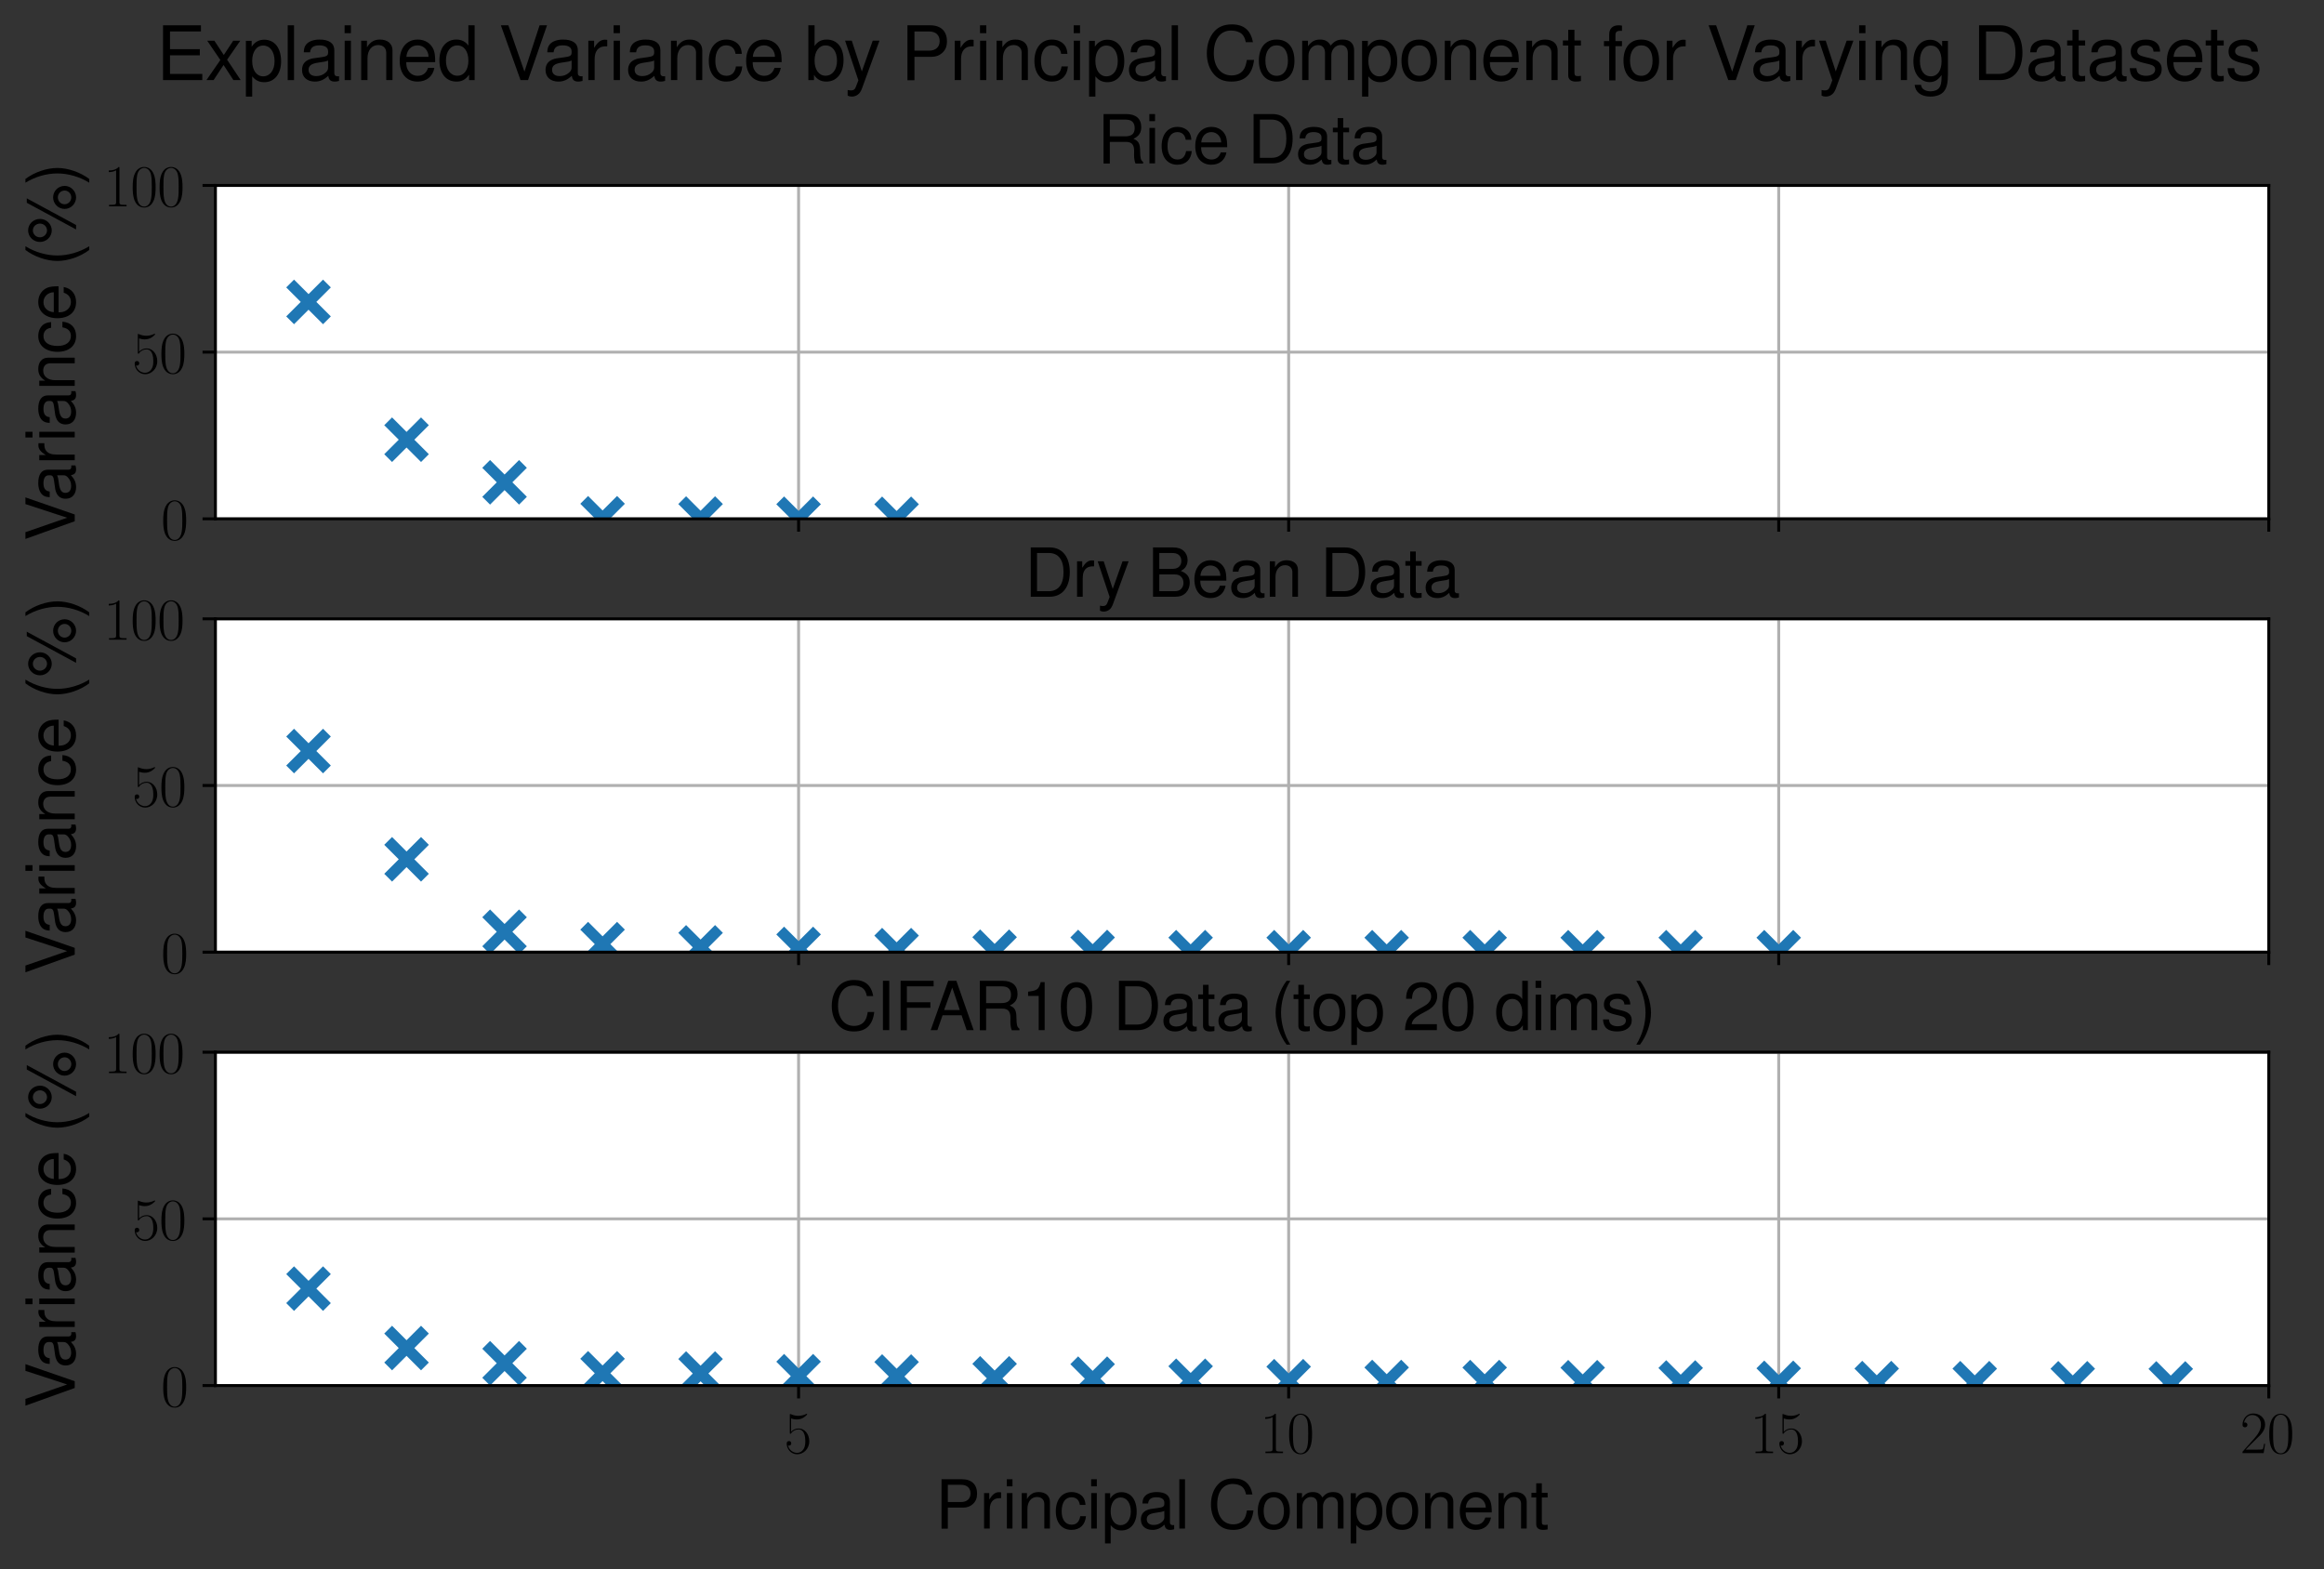 <?xml version="1.0" encoding="utf-8" standalone="no"?>
<!DOCTYPE svg PUBLIC "-//W3C//DTD SVG 1.1//EN"
  "http://www.w3.org/Graphics/SVG/1.1/DTD/svg11.dtd">
<svg xmlns:xlink="http://www.w3.org/1999/xlink" width="631.544pt" height="426.441pt" viewBox="0 0 631.544 426.441" xmlns="http://www.w3.org/2000/svg" version="1.1">
 <rect x="0" y="0" width="631.544" height="426.441" fill="#333333" stroke="none"/>
 <defs>
  <style type="text/css">*{stroke-linejoin: round; stroke-linecap: butt}</style>
 </defs>
 <g id="figure_1">
  <g id="patch_1">
   <path d="M 0 426.441 
L 631.544 426.441 
L 631.544 0 
L 0 0 
L 0 426.441 
z
" style="fill: none"/>
  </g>
  <g id="axes_1">
   <g id="patch_2">
    <path d="M 58.54 141 
L 616.54 141 
L 616.54 50.4 
L 58.54 50.4 
z
" style="fill: #ffffff"/>
   </g>
   <g id="matplotlib.axis_1">
    <g id="xtick_1">
     <g id="line2d_1">
      <path d="M 217.018 141 
L 217.018 50.4 
" clip-path="url(#pf209f1eedf)" style="fill: none; stroke: #b0b0b0; stroke-width: 0.8; stroke-linecap: square"/>
     </g>
     <g id="line2d_2">
      <defs>
       <path id="m3eecdf7787" d="M 0 0 
L 0 3.5 
" style="stroke: #000000; stroke-width: 0.8"/>
      </defs>
      <g>
       <use xlink:href="#m3eecdf7787" x="217.018" y="141" style="stroke: #000000; stroke-width: 0.8"/>
      </g>
     </g>
    </g>
    <g id="xtick_2">
     <g id="line2d_3">
      <path d="M 350.192 141 
L 350.192 50.4 
" clip-path="url(#pf209f1eedf)" style="fill: none; stroke: #b0b0b0; stroke-width: 0.8; stroke-linecap: square"/>
     </g>
     <g id="line2d_4">
      <g>
       <use xlink:href="#m3eecdf7787" x="350.192" y="141" style="stroke: #000000; stroke-width: 0.8"/>
      </g>
     </g>
    </g>
    <g id="xtick_3">
     <g id="line2d_5">
      <path d="M 483.366 141 
L 483.366 50.4 
" clip-path="url(#pf209f1eedf)" style="fill: none; stroke: #b0b0b0; stroke-width: 0.8; stroke-linecap: square"/>
     </g>
     <g id="line2d_6">
      <g>
       <use xlink:href="#m3eecdf7787" x="483.366" y="141" style="stroke: #000000; stroke-width: 0.8"/>
      </g>
     </g>
    </g>
    <g id="xtick_4">
     <g id="line2d_7">
      <path d="M 616.54 141 
L 616.54 50.4 
" clip-path="url(#pf209f1eedf)" style="fill: none; stroke: #b0b0b0; stroke-width: 0.8; stroke-linecap: square"/>
     </g>
     <g id="line2d_8">
      <g>
       <use xlink:href="#m3eecdf7787" x="616.54" y="141" style="stroke: #000000; stroke-width: 0.8"/>
      </g>
     </g>
    </g>
   </g>
   <g id="matplotlib.axis_2">
    <g id="ytick_1">
     <g id="line2d_9">
      <path d="M 58.54 141 
L 616.54 141 
" clip-path="url(#pf209f1eedf)" style="fill: none; stroke: #b0b0b0; stroke-width: 0.8; stroke-linecap: square"/>
     </g>
     <g id="line2d_10">
      <defs>
       <path id="m7e1444745f" d="M 0 0 
L -3.5 0 
" style="stroke: #000000; stroke-width: 0.8"/>
      </defs>
      <g>
       <use xlink:href="#m7e1444745f" x="58.54" y="141" style="stroke: #000000; stroke-width: 0.8"/>
      </g>
     </g>
     <g id="text_1">
      <!-- $\mathdefault{0}$ -->
      <g transform="translate(43.736 146.679)scale(0.16 -0.16)">
       <defs>
        <path id="CMR17-30" d="M 2688 2025 
C 2688 2416 2682 3080 2413 3591 
C 2176 4039 1798 4198 1466 4198 
C 1158 4198 768 4058 525 3597 
C 269 3118 243 2524 243 2025 
C 243 1661 250 1106 448 619 
C 723 -39 1216 -128 1466 -128 
C 1760 -128 2208 -7 2470 600 
C 2662 1042 2688 1559 2688 2025 
z
M 1466 -26 
C 1056 -26 813 325 723 812 
C 653 1188 653 1738 653 2096 
C 653 2588 653 2997 736 3387 
C 858 3929 1216 4096 1466 4096 
C 1728 4096 2067 3923 2189 3400 
C 2272 3036 2278 2607 2278 2096 
C 2278 1680 2278 1169 2202 792 
C 2067 95 1690 -26 1466 -26 
z
" transform="scale(0.016)"/>
       </defs>
       <use xlink:href="#CMR17-30" transform="scale(0.996)"/>
      </g>
     </g>
    </g>
    <g id="ytick_2">
     <g id="line2d_11">
      <path d="M 58.54 95.7 
L 616.54 95.7 
" clip-path="url(#pf209f1eedf)" style="fill: none; stroke: #b0b0b0; stroke-width: 0.8; stroke-linecap: square"/>
     </g>
     <g id="line2d_12">
      <g>
       <use xlink:href="#m7e1444745f" x="58.54" y="95.7" style="stroke: #000000; stroke-width: 0.8"/>
      </g>
     </g>
     <g id="text_2">
      <!-- $\mathdefault{50}$ -->
      <g transform="translate(35.932 101.379)scale(0.16 -0.16)">
       <defs>
        <path id="CMR17-35" d="M 730 3692 
C 794 3666 1056 3584 1325 3584 
C 1920 3584 2246 3911 2432 4100 
C 2432 4157 2432 4192 2394 4192 
C 2387 4192 2374 4192 2323 4163 
C 2099 4058 1837 3973 1517 3973 
C 1325 3973 1037 3999 723 4139 
C 653 4171 640 4171 634 4171 
C 602 4171 595 4164 595 4037 
L 595 2203 
C 595 2089 595 2057 659 2057 
C 691 2057 704 2070 736 2114 
C 941 2401 1222 2522 1542 2522 
C 1766 2522 2246 2382 2246 1289 
C 2246 1085 2246 715 2054 421 
C 1894 159 1645 25 1370 25 
C 947 25 518 320 403 814 
C 429 807 480 795 506 795 
C 589 795 749 840 749 1038 
C 749 1210 627 1280 506 1280 
C 358 1280 262 1190 262 1011 
C 262 454 704 -128 1382 -128 
C 2042 -128 2669 440 2669 1264 
C 2669 2030 2170 2624 1549 2624 
C 1222 2624 947 2503 730 2274 
L 730 3692 
z
" transform="scale(0.016)"/>
       </defs>
       <use xlink:href="#CMR17-35" transform="scale(0.996)"/>
       <use xlink:href="#CMR17-30" transform="translate(45.69 0)scale(0.996)"/>
      </g>
     </g>
    </g>
    <g id="ytick_3">
     <g id="line2d_13">
      <path d="M 58.54 50.4 
L 616.54 50.4 
" clip-path="url(#pf209f1eedf)" style="fill: none; stroke: #b0b0b0; stroke-width: 0.8; stroke-linecap: square"/>
     </g>
     <g id="line2d_14">
      <g>
       <use xlink:href="#m7e1444745f" x="58.54" y="50.4" style="stroke: #000000; stroke-width: 0.8"/>
      </g>
     </g>
     <g id="text_3">
      <!-- $\mathdefault{100}$ -->
      <g transform="translate(28.128 56.079)scale(0.16 -0.16)">
       <defs>
        <path id="CMR17-31" d="M 1702 4058 
C 1702 4192 1696 4192 1606 4192 
C 1357 3916 979 3827 621 3827 
C 602 3827 570 3827 563 3808 
C 557 3795 557 3782 557 3648 
C 755 3648 1088 3686 1344 3839 
L 1344 461 
C 1344 236 1331 160 781 160 
L 589 160 
L 589 0 
C 896 0 1216 0 1523 0 
C 1830 0 2150 0 2458 0 
L 2458 160 
L 2266 160 
C 1715 160 1702 230 1702 458 
L 1702 4058 
z
" transform="scale(0.016)"/>
       </defs>
       <use xlink:href="#CMR17-31" transform="scale(0.996)"/>
       <use xlink:href="#CMR17-30" transform="translate(45.69 0)scale(0.996)"/>
       <use xlink:href="#CMR17-30" transform="translate(91.381 0)scale(0.996)"/>
      </g>
     </g>
    </g>
    <g id="text_4">
     <!-- Variance (\%) -->
     <g transform="translate(20.309 147.023)rotate(-90)scale(0.18 -0.18)">
      <defs>
       <path id="NimbusSanL-Regu-56" d="M 2509 0 
L 4128 4672 
L 3494 4672 
L 2202 718 
L 832 4672 
L 192 4672 
L 1869 0 
L 2509 0 
z
" transform="scale(0.016)"/>
       <path id="NimbusSanL-Regu-61" d="M 3424 333 
C 3366 320 3341 320 3309 320 
C 3123 320 3021 415 3021 581 
L 3021 2545 
C 3021 3137 2586 3456 1760 3456 
C 1274 3456 870 3316 646 3066 
C 493 2893 429 2702 416 2370 
L 954 2370 
C 998 2777 1242 2962 1741 2962 
C 2221 2962 2490 2783 2490 2465 
L 2490 2325 
C 2490 2101 2355 2006 1933 1955 
C 1178 1860 1062 1834 858 1751 
C 467 1592 269 1292 269 859 
C 269 254 691 -128 1370 -128 
C 1792 -128 2131 19 2509 365 
C 2547 25 2714 -128 3059 -128 
C 3168 -128 3251 -116 3424 -70 
L 3424 333 
z
M 2490 1072 
C 2490 893 2438 785 2278 639 
C 2061 441 1798 340 1485 340 
C 1069 340 826 537 826 874 
C 826 1225 1062 1403 1632 1486 
C 2195 1562 2310 1588 2490 1670 
L 2490 1072 
z
" transform="scale(0.016)"/>
       <path id="NimbusSanL-Regu-72" d="M 442 3359 
L 442 0 
L 979 0 
L 979 1741 
C 979 2221 1101 2535 1357 2720 
C 1523 2842 1683 2880 2054 2880 
L 2054 3432 
C 1965 3444 1920 3444 1850 3444 
C 1504 3444 1242 3240 934 2746 
L 934 3359 
L 442 3359 
z
" transform="scale(0.016)"/>
       <path id="NimbusSanL-Regu-69" d="M 960 3359 
L 429 3359 
L 429 0 
L 960 0 
L 960 3359 
z
M 960 4672 
L 422 4672 
L 422 3999 
L 960 3999 
L 960 4672 
z
" transform="scale(0.016)"/>
       <path id="NimbusSanL-Regu-6e" d="M 448 3359 
L 448 0 
L 986 0 
L 986 1853 
C 986 2539 1344 2988 1894 2988 
C 2317 2988 2586 2731 2586 2327 
L 2586 0 
L 3117 0 
L 3117 2539 
C 3117 3097 2701 3456 2054 3456 
C 1555 3456 1235 3263 941 2796 
L 941 3359 
L 448 3359 
z
" transform="scale(0.016)"/>
       <path id="NimbusSanL-Regu-63" d="M 3014 2236 
C 2989 2562 2918 2773 2790 2958 
C 2560 3271 2157 3456 1690 3456 
C 787 3456 198 2742 198 1632 
C 198 554 774 -128 1683 -128 
C 2483 -128 2989 350 3053 1167 
L 2515 1167 
C 2426 632 2150 365 1696 365 
C 1107 365 755 843 755 1632 
C 755 2466 1101 2962 1683 2962 
C 2131 2962 2413 2701 2477 2236 
L 3014 2236 
z
" transform="scale(0.016)"/>
       <path id="NimbusSanL-Regu-65" d="M 3283 1529 
C 3283 2034 3245 2338 3149 2584 
C 2931 3127 2419 3456 1792 3456 
C 858 3456 256 2742 256 1645 
C 256 547 838 -128 1779 -128 
C 2547 -128 3078 310 3213 1044 
L 2675 1044 
C 2528 598 2227 365 1798 365 
C 1459 365 1171 520 992 805 
C 864 998 819 1193 813 1529 
L 3283 1529 
z
M 826 1984 
C 870 2577 1248 2962 1786 2962 
C 2310 2962 2714 2530 2714 1984 
C 2714 1984 2714 1984 2707 1984 
L 826 1984 
z
" transform="scale(0.016)"/>
       <path id="NimbusSanL-Regu-28" d="M 1510 4672 
C 870 3830 467 2660 467 1651 
C 467 636 870 -534 1510 -1376 
L 1862 -1376 
C 1299 -457 986 623 986 1651 
C 986 2673 1299 3759 1862 4672 
L 1510 4672 
z
" transform="scale(0.016)"/>
       <path id="NimbusSanL-Regu-25" d="M 1274 4416 
C 678 4416 186 3911 186 3295 
C 186 2681 678 2176 1280 2176 
C 1875 2176 2368 2681 2368 3282 
C 2368 3918 1888 4416 1274 4416 
z
M 1274 3967 
C 1638 3967 1926 3668 1926 3289 
C 1926 2923 1632 2625 1280 2625 
C 922 2625 627 2931 627 3295 
C 627 3668 922 3967 1274 3967 
z
M 3898 4544 
L 1370 -128 
L 1792 -128 
L 4320 4544 
L 3898 4544 
z
M 4403 2048 
C 3808 2048 3315 1557 3315 963 
C 3315 364 3808 -128 4410 -128 
C 4998 -128 5498 364 5498 951 
C 5498 1563 5018 2048 4403 2048 
z
M 4403 1600 
C 4768 1600 5056 1315 5056 954 
C 5056 611 4762 327 4410 327 
C 4051 327 3757 611 3757 966 
C 3757 1315 4051 1600 4403 1600 
z
" transform="scale(0.016)"/>
       <path id="NimbusSanL-Regu-29" d="M 595 -1376 
C 1235 -534 1638 636 1638 1644 
C 1638 2660 1235 3830 595 4672 
L 243 4672 
C 806 3753 1120 2673 1120 1644 
C 1120 623 806 -464 243 -1376 
L 595 -1376 
z
" transform="scale(0.016)"/>
      </defs>
      <use xlink:href="#NimbusSanL-Regu-56" transform="scale(0.996)"/>
      <use xlink:href="#NimbusSanL-Regu-61" transform="translate(59.477 0)scale(0.996)"/>
      <use xlink:href="#NimbusSanL-Regu-72" transform="translate(114.868 0)scale(0.996)"/>
      <use xlink:href="#NimbusSanL-Regu-69" transform="translate(149.537 0)scale(0.996)"/>
      <use xlink:href="#NimbusSanL-Regu-61" transform="translate(171.654 0)scale(0.996)"/>
      <use xlink:href="#NimbusSanL-Regu-6e" transform="translate(227.045 0)scale(0.996)"/>
      <use xlink:href="#NimbusSanL-Regu-63" transform="translate(282.437 0)scale(0.996)"/>
      <use xlink:href="#NimbusSanL-Regu-65" transform="translate(332.25 0)scale(0.996)"/>
      <use xlink:href="#NimbusSanL-Regu-28" transform="translate(415.337 0)scale(0.996)"/>
      <use xlink:href="#NimbusSanL-Regu-25" transform="translate(448.512 0)scale(0.996)"/>
      <use xlink:href="#NimbusSanL-Regu-29" transform="translate(537.079 0)scale(0.996)"/>
     </g>
    </g>
   </g>
   <g id="line2d_15">
    <defs>
     <path id="mb8a568f026" d="M -5 5 
L 5 -5 
M -5 -5 
L 5 5 
" style="stroke: #1f77b4; stroke-width: 3"/>
    </defs>
    <g clip-path="url(#pf209f1eedf)">
     <use xlink:href="#mb8a568f026" x="83.843" y="82.053" style="fill: #1f77b4; stroke: #1f77b4; stroke-width: 3"/>
     <use xlink:href="#mb8a568f026" x="110.478" y="119.504" style="fill: #1f77b4; stroke: #1f77b4; stroke-width: 3"/>
     <use xlink:href="#mb8a568f026" x="137.113" y="131.083" style="fill: #1f77b4; stroke: #1f77b4; stroke-width: 3"/>
     <use xlink:href="#mb8a568f026" x="163.748" y="140.855" style="fill: #1f77b4; stroke: #1f77b4; stroke-width: 3"/>
     <use xlink:href="#mb8a568f026" x="190.383" y="140.931" style="fill: #1f77b4; stroke: #1f77b4; stroke-width: 3"/>
     <use xlink:href="#mb8a568f026" x="217.018" y="140.978" style="fill: #1f77b4; stroke: #1f77b4; stroke-width: 3"/>
     <use xlink:href="#mb8a568f026" x="243.653" y="140.995" style="fill: #1f77b4; stroke: #1f77b4; stroke-width: 3"/>
    </g>
   </g>
   <g id="patch_3">
    <path d="M 58.54 141 
L 58.54 50.4 
" style="fill: none; stroke: #000000; stroke-width: 0.8; stroke-linejoin: miter; stroke-linecap: square"/>
   </g>
   <g id="patch_4">
    <path d="M 616.54 141 
L 616.54 50.4 
" style="fill: none; stroke: #000000; stroke-width: 0.8; stroke-linejoin: miter; stroke-linecap: square"/>
   </g>
   <g id="patch_5">
    <path d="M 58.54 141 
L 616.54 141 
" style="fill: none; stroke: #000000; stroke-width: 0.8; stroke-linejoin: miter; stroke-linecap: square"/>
   </g>
   <g id="patch_6">
    <path d="M 58.54 50.4 
L 616.54 50.4 
" style="fill: none; stroke: #000000; stroke-width: 0.8; stroke-linejoin: miter; stroke-linecap: square"/>
   </g>
   <g id="text_5">
    <!-- Rice Data -->
    <g transform="translate(298.178 44.4)scale(0.18 -0.18)">
     <defs>
      <path id="NimbusSanL-Regu-52" d="M 1190 2034 
L 2726 2034 
C 3258 2034 3494 1774 3494 1187 
L 3488 762 
C 3488 468 3539 181 3622 -14 
L 4346 -14 
L 4346 136 
C 4122 292 4077 462 4064 1093 
C 4058 1873 3936 2108 3430 2329 
C 3955 2583 4166 2906 4166 3434 
C 4166 4233 3661 4672 2746 4672 
L 595 4672 
L 595 -14 
L 1190 -14 
L 1190 2034 
z
M 1190 2560 
L 1190 4146 
L 2630 4146 
C 2963 4146 3155 4096 3302 3969 
C 3462 3836 3546 3628 3546 3350 
C 3546 2806 3264 2560 2630 2560 
L 1190 2560 
z
" transform="scale(0.016)"/>
      <path id="NimbusSanL-Regu-44" d="M 570 0 
L 2368 0 
C 3546 0 4269 885 4269 2339 
C 4269 3787 3552 4672 2368 4672 
L 570 4672 
L 570 0 
z
M 1165 526 
L 1165 4146 
L 2266 4146 
C 3187 4146 3674 3524 3674 2333 
C 3674 1154 3187 526 2266 526 
L 1165 526 
z
" transform="scale(0.016)"/>
      <path id="NimbusSanL-Regu-74" d="M 1626 3380 
L 1075 3380 
L 1075 4288 
L 544 4288 
L 544 3380 
L 90 3380 
L 90 2944 
L 544 2944 
L 544 404 
C 544 64 774 -128 1190 -128 
C 1318 -128 1446 -116 1626 -83 
L 1626 366 
C 1555 346 1472 340 1370 340 
C 1139 340 1075 404 1075 641 
L 1075 2944 
L 1626 2944 
L 1626 3380 
z
" transform="scale(0.016)"/>
     </defs>
     <use xlink:href="#NimbusSanL-Regu-52" transform="scale(0.996)"/>
     <use xlink:href="#NimbusSanL-Regu-69" transform="translate(71.93 0)scale(0.996)"/>
     <use xlink:href="#NimbusSanL-Regu-63" transform="translate(94.047 0)scale(0.996)"/>
     <use xlink:href="#NimbusSanL-Regu-65" transform="translate(143.86 0)scale(0.996)"/>
     <use xlink:href="#NimbusSanL-Regu-44" transform="translate(226.947 0)scale(0.996)"/>
     <use xlink:href="#NimbusSanL-Regu-61" transform="translate(298.877 0)scale(0.996)"/>
     <use xlink:href="#NimbusSanL-Regu-74" transform="translate(354.268 0)scale(0.996)"/>
     <use xlink:href="#NimbusSanL-Regu-61" transform="translate(381.964 0)scale(0.996)"/>
    </g>
   </g>
  </g>
  <g id="axes_2">
   <g id="patch_7">
    <path d="M 58.54 258.78 
L 616.54 258.78 
L 616.54 168.18 
L 58.54 168.18 
z
" style="fill: #ffffff"/>
   </g>
   <g id="matplotlib.axis_3">
    <g id="xtick_5">
     <g id="line2d_16">
      <path d="M 217.018 258.78 
L 217.018 168.18 
" clip-path="url(#p8c8c25d95b)" style="fill: none; stroke: #b0b0b0; stroke-width: 0.8; stroke-linecap: square"/>
     </g>
     <g id="line2d_17">
      <g>
       <use xlink:href="#m3eecdf7787" x="217.018" y="258.78" style="stroke: #000000; stroke-width: 0.8"/>
      </g>
     </g>
    </g>
    <g id="xtick_6">
     <g id="line2d_18">
      <path d="M 350.192 258.78 
L 350.192 168.18 
" clip-path="url(#p8c8c25d95b)" style="fill: none; stroke: #b0b0b0; stroke-width: 0.8; stroke-linecap: square"/>
     </g>
     <g id="line2d_19">
      <g>
       <use xlink:href="#m3eecdf7787" x="350.192" y="258.78" style="stroke: #000000; stroke-width: 0.8"/>
      </g>
     </g>
    </g>
    <g id="xtick_7">
     <g id="line2d_20">
      <path d="M 483.366 258.78 
L 483.366 168.18 
" clip-path="url(#p8c8c25d95b)" style="fill: none; stroke: #b0b0b0; stroke-width: 0.8; stroke-linecap: square"/>
     </g>
     <g id="line2d_21">
      <g>
       <use xlink:href="#m3eecdf7787" x="483.366" y="258.78" style="stroke: #000000; stroke-width: 0.8"/>
      </g>
     </g>
    </g>
    <g id="xtick_8">
     <g id="line2d_22">
      <path d="M 616.54 258.78 
L 616.54 168.18 
" clip-path="url(#p8c8c25d95b)" style="fill: none; stroke: #b0b0b0; stroke-width: 0.8; stroke-linecap: square"/>
     </g>
     <g id="line2d_23">
      <g>
       <use xlink:href="#m3eecdf7787" x="616.54" y="258.78" style="stroke: #000000; stroke-width: 0.8"/>
      </g>
     </g>
    </g>
   </g>
   <g id="matplotlib.axis_4">
    <g id="ytick_4">
     <g id="line2d_24">
      <path d="M 58.54 258.78 
L 616.54 258.78 
" clip-path="url(#p8c8c25d95b)" style="fill: none; stroke: #b0b0b0; stroke-width: 0.8; stroke-linecap: square"/>
     </g>
     <g id="line2d_25">
      <g>
       <use xlink:href="#m7e1444745f" x="58.54" y="258.78" style="stroke: #000000; stroke-width: 0.8"/>
      </g>
     </g>
     <g id="text_6">
      <!-- $\mathdefault{0}$ -->
      <g transform="translate(43.736 264.459)scale(0.16 -0.16)">
       <use xlink:href="#CMR17-30" transform="scale(0.996)"/>
      </g>
     </g>
    </g>
    <g id="ytick_5">
     <g id="line2d_26">
      <path d="M 58.54 213.48 
L 616.54 213.48 
" clip-path="url(#p8c8c25d95b)" style="fill: none; stroke: #b0b0b0; stroke-width: 0.8; stroke-linecap: square"/>
     </g>
     <g id="line2d_27">
      <g>
       <use xlink:href="#m7e1444745f" x="58.54" y="213.48" style="stroke: #000000; stroke-width: 0.8"/>
      </g>
     </g>
     <g id="text_7">
      <!-- $\mathdefault{50}$ -->
      <g transform="translate(35.932 219.159)scale(0.16 -0.16)">
       <use xlink:href="#CMR17-35" transform="scale(0.996)"/>
       <use xlink:href="#CMR17-30" transform="translate(45.69 0)scale(0.996)"/>
      </g>
     </g>
    </g>
    <g id="ytick_6">
     <g id="line2d_28">
      <path d="M 58.54 168.18 
L 616.54 168.18 
" clip-path="url(#p8c8c25d95b)" style="fill: none; stroke: #b0b0b0; stroke-width: 0.8; stroke-linecap: square"/>
     </g>
     <g id="line2d_29">
      <g>
       <use xlink:href="#m7e1444745f" x="58.54" y="168.18" style="stroke: #000000; stroke-width: 0.8"/>
      </g>
     </g>
     <g id="text_8">
      <!-- $\mathdefault{100}$ -->
      <g transform="translate(28.128 173.859)scale(0.16 -0.16)">
       <use xlink:href="#CMR17-31" transform="scale(0.996)"/>
       <use xlink:href="#CMR17-30" transform="translate(45.69 0)scale(0.996)"/>
       <use xlink:href="#CMR17-30" transform="translate(91.381 0)scale(0.996)"/>
      </g>
     </g>
    </g>
    <g id="text_9">
     <!-- Variance (\%) -->
     <g transform="translate(20.309 264.803)rotate(-90)scale(0.18 -0.18)">
      <use xlink:href="#NimbusSanL-Regu-56" transform="scale(0.996)"/>
      <use xlink:href="#NimbusSanL-Regu-61" transform="translate(59.477 0)scale(0.996)"/>
      <use xlink:href="#NimbusSanL-Regu-72" transform="translate(114.868 0)scale(0.996)"/>
      <use xlink:href="#NimbusSanL-Regu-69" transform="translate(149.537 0)scale(0.996)"/>
      <use xlink:href="#NimbusSanL-Regu-61" transform="translate(171.654 0)scale(0.996)"/>
      <use xlink:href="#NimbusSanL-Regu-6e" transform="translate(227.045 0)scale(0.996)"/>
      <use xlink:href="#NimbusSanL-Regu-63" transform="translate(282.437 0)scale(0.996)"/>
      <use xlink:href="#NimbusSanL-Regu-65" transform="translate(332.25 0)scale(0.996)"/>
      <use xlink:href="#NimbusSanL-Regu-28" transform="translate(415.337 0)scale(0.996)"/>
      <use xlink:href="#NimbusSanL-Regu-25" transform="translate(448.512 0)scale(0.996)"/>
      <use xlink:href="#NimbusSanL-Regu-29" transform="translate(537.079 0)scale(0.996)"/>
     </g>
    </g>
   </g>
   <g id="line2d_30">
    <g clip-path="url(#p8c8c25d95b)">
     <use xlink:href="#mb8a568f026" x="83.843" y="204.116" style="fill: #1f77b4; stroke: #1f77b4; stroke-width: 3"/>
     <use xlink:href="#mb8a568f026" x="110.478" y="233.54" style="fill: #1f77b4; stroke: #1f77b4; stroke-width: 3"/>
     <use xlink:href="#mb8a568f026" x="137.113" y="253.233" style="fill: #1f77b4; stroke: #1f77b4; stroke-width: 3"/>
     <use xlink:href="#mb8a568f026" x="163.748" y="256.593" style="fill: #1f77b4; stroke: #1f77b4; stroke-width: 3"/>
     <use xlink:href="#mb8a568f026" x="190.383" y="257.47" style="fill: #1f77b4; stroke: #1f77b4; stroke-width: 3"/>
     <use xlink:href="#mb8a568f026" x="217.018" y="257.899" style="fill: #1f77b4; stroke: #1f77b4; stroke-width: 3"/>
     <use xlink:href="#mb8a568f026" x="243.653" y="258.215" style="fill: #1f77b4; stroke: #1f77b4; stroke-width: 3"/>
     <use xlink:href="#mb8a568f026" x="270.287" y="258.649" style="fill: #1f77b4; stroke: #1f77b4; stroke-width: 3"/>
     <use xlink:href="#mb8a568f026" x="296.922" y="258.723" style="fill: #1f77b4; stroke: #1f77b4; stroke-width: 3"/>
     <use xlink:href="#mb8a568f026" x="323.557" y="258.772" style="fill: #1f77b4; stroke: #1f77b4; stroke-width: 3"/>
     <use xlink:href="#mb8a568f026" x="350.192" y="258.774" style="fill: #1f77b4; stroke: #1f77b4; stroke-width: 3"/>
     <use xlink:href="#mb8a568f026" x="376.827" y="258.778" style="fill: #1f77b4; stroke: #1f77b4; stroke-width: 3"/>
     <use xlink:href="#mb8a568f026" x="403.462" y="258.779" style="fill: #1f77b4; stroke: #1f77b4; stroke-width: 3"/>
     <use xlink:href="#mb8a568f026" x="430.096" y="258.78" style="fill: #1f77b4; stroke: #1f77b4; stroke-width: 3"/>
     <use xlink:href="#mb8a568f026" x="456.731" y="258.78" style="fill: #1f77b4; stroke: #1f77b4; stroke-width: 3"/>
     <use xlink:href="#mb8a568f026" x="483.366" y="258.78" style="fill: #1f77b4; stroke: #1f77b4; stroke-width: 3"/>
    </g>
   </g>
   <g id="patch_8">
    <path d="M 58.54 258.78 
L 58.54 168.18 
" style="fill: none; stroke: #000000; stroke-width: 0.8; stroke-linejoin: miter; stroke-linecap: square"/>
   </g>
   <g id="patch_9">
    <path d="M 616.54 258.78 
L 616.54 168.18 
" style="fill: none; stroke: #000000; stroke-width: 0.8; stroke-linejoin: miter; stroke-linecap: square"/>
   </g>
   <g id="patch_10">
    <path d="M 58.54 258.78 
L 616.54 258.78 
" style="fill: none; stroke: #000000; stroke-width: 0.8; stroke-linejoin: miter; stroke-linecap: square"/>
   </g>
   <g id="patch_11">
    <path d="M 58.54 168.18 
L 616.54 168.18 
" style="fill: none; stroke: #000000; stroke-width: 0.8; stroke-linejoin: miter; stroke-linecap: square"/>
   </g>
   <g id="text_10">
    <!-- Dry Bean Data -->
    <g transform="translate(278.471 162.18)scale(0.18 -0.18)">
     <defs>
      <path id="NimbusSanL-Regu-79" d="M 2483 3360 
L 1555 738 
L 698 3360 
L 128 3360 
L 1261 -21 
L 1056 -554 
C 973 -792 851 -882 627 -882 
C 550 -882 461 -869 346 -843 
L 346 -1325 
C 454 -1382 563 -1408 704 -1408 
C 877 -1408 1062 -1350 1203 -1247 
C 1370 -1125 1466 -983 1568 -713 
L 3059 3360 
L 2483 3360 
z
" transform="scale(0.016)"/>
      <path id="NimbusSanL-Regu-42" d="M 506 0 
L 2611 0 
C 3053 0 3379 121 3629 388 
C 3859 629 3987 959 3987 1322 
C 3987 1881 3731 2217 3136 2446 
C 3558 2647 3782 2996 3782 3475 
C 3782 3817 3654 4122 3411 4342 
C 3168 4568 2848 4672 2400 4672 
L 506 4672 
L 506 0 
z
M 1101 2638 
L 1101 4146 
L 2253 4146 
C 2586 4146 2771 4100 2931 3977 
C 3098 3847 3187 3652 3187 3391 
C 3187 3138 3098 2937 2931 2806 
C 2771 2683 2586 2638 2253 2638 
L 1101 2638 
z
M 1101 526 
L 1101 2112 
L 2554 2112 
C 2842 2112 3034 2042 3174 1891 
C 3315 1745 3392 1543 3392 1316 
C 3392 1095 3315 893 3174 747 
C 3034 595 2842 526 2554 526 
L 1101 526 
z
" transform="scale(0.016)"/>
     </defs>
     <use xlink:href="#NimbusSanL-Regu-44" transform="scale(0.996)"/>
     <use xlink:href="#NimbusSanL-Regu-72" transform="translate(71.93 0)scale(0.996)"/>
     <use xlink:href="#NimbusSanL-Regu-79" transform="translate(108.093 0)scale(0.996)"/>
     <use xlink:href="#NimbusSanL-Regu-42" transform="translate(185.602 0)scale(0.996)"/>
     <use xlink:href="#NimbusSanL-Regu-65" transform="translate(252.052 0)scale(0.996)"/>
     <use xlink:href="#NimbusSanL-Regu-61" transform="translate(307.443 0)scale(0.996)"/>
     <use xlink:href="#NimbusSanL-Regu-6e" transform="translate(362.835 0)scale(0.996)"/>
     <use xlink:href="#NimbusSanL-Regu-44" transform="translate(445.922 0)scale(0.996)"/>
     <use xlink:href="#NimbusSanL-Regu-61" transform="translate(517.852 0)scale(0.996)"/>
     <use xlink:href="#NimbusSanL-Regu-74" transform="translate(573.244 0)scale(0.996)"/>
     <use xlink:href="#NimbusSanL-Regu-61" transform="translate(600.939 0)scale(0.996)"/>
    </g>
   </g>
  </g>
  <g id="axes_3">
   <g id="patch_12">
    <path d="M 58.54 376.56 
L 616.54 376.56 
L 616.54 285.96 
L 58.54 285.96 
z
" style="fill: #ffffff"/>
   </g>
   <g id="matplotlib.axis_5">
    <g id="xtick_9">
     <g id="line2d_31">
      <path d="M 217.018 376.56 
L 217.018 285.96 
" clip-path="url(#p02a9da6a40)" style="fill: none; stroke: #b0b0b0; stroke-width: 0.8; stroke-linecap: square"/>
     </g>
     <g id="line2d_32">
      <g>
       <use xlink:href="#m3eecdf7787" x="217.018" y="376.56" style="stroke: #000000; stroke-width: 0.8"/>
      </g>
     </g>
     <g id="text_11">
      <!-- $\mathdefault{5}$ -->
      <g transform="translate(213.116 394.917)scale(0.16 -0.16)">
       <use xlink:href="#CMR17-35" transform="scale(0.996)"/>
      </g>
     </g>
    </g>
    <g id="xtick_10">
     <g id="line2d_33">
      <path d="M 350.192 376.56 
L 350.192 285.96 
" clip-path="url(#p02a9da6a40)" style="fill: none; stroke: #b0b0b0; stroke-width: 0.8; stroke-linecap: square"/>
     </g>
     <g id="line2d_34">
      <g>
       <use xlink:href="#m3eecdf7787" x="350.192" y="376.56" style="stroke: #000000; stroke-width: 0.8"/>
      </g>
     </g>
     <g id="text_12">
      <!-- $\mathdefault{10}$ -->
      <g transform="translate(342.388 394.917)scale(0.16 -0.16)">
       <use xlink:href="#CMR17-31" transform="scale(0.996)"/>
       <use xlink:href="#CMR17-30" transform="translate(45.69 0)scale(0.996)"/>
      </g>
     </g>
    </g>
    <g id="xtick_11">
     <g id="line2d_35">
      <path d="M 483.366 376.56 
L 483.366 285.96 
" clip-path="url(#p02a9da6a40)" style="fill: none; stroke: #b0b0b0; stroke-width: 0.8; stroke-linecap: square"/>
     </g>
     <g id="line2d_36">
      <g>
       <use xlink:href="#m3eecdf7787" x="483.366" y="376.56" style="stroke: #000000; stroke-width: 0.8"/>
      </g>
     </g>
     <g id="text_13">
      <!-- $\mathdefault{15}$ -->
      <g transform="translate(475.562 394.917)scale(0.16 -0.16)">
       <use xlink:href="#CMR17-31" transform="scale(0.996)"/>
       <use xlink:href="#CMR17-35" transform="translate(45.69 0)scale(0.996)"/>
      </g>
     </g>
    </g>
    <g id="xtick_12">
     <g id="line2d_37">
      <path d="M 616.54 376.56 
L 616.54 285.96 
" clip-path="url(#p02a9da6a40)" style="fill: none; stroke: #b0b0b0; stroke-width: 0.8; stroke-linecap: square"/>
     </g>
     <g id="line2d_38">
      <g>
       <use xlink:href="#m3eecdf7787" x="616.54" y="376.56" style="stroke: #000000; stroke-width: 0.8"/>
      </g>
     </g>
     <g id="text_14">
      <!-- $\mathdefault{20}$ -->
      <g transform="translate(608.736 394.917)scale(0.16 -0.16)">
       <defs>
        <path id="CMR17-32" d="M 2669 989 
L 2554 989 
C 2490 536 2438 459 2413 420 
C 2381 369 1920 369 1830 369 
L 602 369 
C 832 619 1280 1072 1824 1597 
C 2214 1967 2669 2402 2669 3035 
C 2669 3790 2067 4224 1395 4224 
C 691 4224 262 3604 262 3030 
C 262 2780 448 2748 525 2748 
C 589 2748 781 2787 781 3010 
C 781 3207 614 3264 525 3264 
C 486 3264 448 3258 422 3245 
C 544 3790 915 4058 1306 4058 
C 1862 4058 2227 3617 2227 3035 
C 2227 2479 1901 2000 1536 1584 
L 262 146 
L 262 0 
L 2515 0 
L 2669 989 
z
" transform="scale(0.016)"/>
       </defs>
       <use xlink:href="#CMR17-32" transform="scale(0.996)"/>
       <use xlink:href="#CMR17-30" transform="translate(45.69 0)scale(0.996)"/>
      </g>
     </g>
    </g>
    <g id="text_15">
     <!-- Principal Component -->
     <g transform="translate(254.19 415.421)scale(0.18 -0.18)">
      <defs>
       <path id="NimbusSanL-Regu-50" d="M 1178 1984 
L 2643 1984 
C 3008 1984 3296 2093 3546 2316 
C 3827 2573 3949 2873 3949 3303 
C 3949 4179 3430 4672 2509 4672 
L 582 4672 
L 582 -14 
L 1178 -14 
L 1178 1984 
z
M 1178 2510 
L 1178 4146 
L 2419 4146 
C 2989 4146 3328 3839 3328 3327 
C 3328 2816 2989 2510 2419 2510 
L 1178 2510 
z
" transform="scale(0.016)"/>
       <path id="NimbusSanL-Regu-70" d="M 346 -1408 
L 883 -1408 
L 883 320 
C 1165 -27 1478 -180 1914 -180 
C 2778 -180 3347 522 3347 1599 
C 3347 2734 2797 3444 1907 3444 
C 1453 3444 1088 3238 838 2841 
L 838 3349 
L 346 3349 
L 346 -1408 
z
M 1818 2944 
C 2406 2944 2790 2420 2790 1612 
C 2790 843 2400 320 1818 320 
C 1254 320 883 837 883 1632 
C 883 2427 1254 2944 1818 2944 
z
" transform="scale(0.016)"/>
       <path id="NimbusSanL-Regu-6c" d="M 973 4672 
L 435 4672 
L 435 -2 
L 973 -2 
L 973 4672 
z
" transform="scale(0.016)"/>
       <path id="NimbusSanL-Regu-43" d="M 4237 3229 
C 4051 4252 3462 4750 2438 4750 
C 1811 4750 1306 4552 960 4168 
C 538 3709 307 3045 307 2291 
C 307 1525 544 868 986 414 
C 1344 44 1805 -128 2413 -128 
C 3552 -128 4192 485 4333 1717 
L 3718 1717 
C 3667 1399 3603 1182 3507 997 
C 3315 614 2918 397 2419 397 
C 1491 397 902 1137 902 2298 
C 902 3491 1466 4224 2368 4224 
C 2746 4224 3098 4110 3290 3930 
C 3462 3771 3558 3573 3629 3229 
L 4237 3229 
z
" transform="scale(0.016)"/>
       <path id="NimbusSanL-Regu-6f" d="M 1741 3456 
C 800 3456 230 2786 230 1663 
C 230 541 794 -128 1747 -128 
C 2688 -128 3264 541 3264 1638 
C 3264 2792 2707 3456 1741 3456 
z
M 1747 2962 
C 2349 2962 2707 2472 2707 1645 
C 2707 861 2336 365 1747 365 
C 1152 365 787 855 787 1663 
C 787 2466 1152 2962 1747 2962 
z
" transform="scale(0.016)"/>
       <path id="NimbusSanL-Regu-6d" d="M 448 3359 
L 448 0 
L 986 0 
L 986 2109 
C 986 2597 1338 2988 1773 2988 
C 2170 2988 2394 2744 2394 2314 
L 2394 0 
L 2931 0 
L 2931 2109 
C 2931 2597 3283 2988 3718 2988 
C 4109 2988 4339 2738 4339 2314 
L 4339 0 
L 4877 0 
L 4877 2520 
C 4877 3122 4531 3456 3904 3456 
C 3456 3456 3187 3321 2874 2943 
C 2675 3302 2406 3456 1971 3456 
C 1523 3456 1229 3289 941 2885 
L 941 3359 
L 448 3359 
z
" transform="scale(0.016)"/>
      </defs>
      <use xlink:href="#NimbusSanL-Regu-50" transform="scale(0.996)"/>
      <use xlink:href="#NimbusSanL-Regu-72" transform="translate(66.45 0)scale(0.996)"/>
      <use xlink:href="#NimbusSanL-Regu-69" transform="translate(101.119 0)scale(0.996)"/>
      <use xlink:href="#NimbusSanL-Regu-6e" transform="translate(123.235 0)scale(0.996)"/>
      <use xlink:href="#NimbusSanL-Regu-63" transform="translate(178.627 0)scale(0.996)"/>
      <use xlink:href="#NimbusSanL-Regu-69" transform="translate(228.44 0)scale(0.996)"/>
      <use xlink:href="#NimbusSanL-Regu-70" transform="translate(250.557 0)scale(0.996)"/>
      <use xlink:href="#NimbusSanL-Regu-61" transform="translate(305.949 0)scale(0.996)"/>
      <use xlink:href="#NimbusSanL-Regu-6c" transform="translate(361.34 0)scale(0.996)"/>
      <use xlink:href="#NimbusSanL-Regu-43" transform="translate(411.152 0)scale(0.996)"/>
      <use xlink:href="#NimbusSanL-Regu-6f" transform="translate(483.082 0)scale(0.996)"/>
      <use xlink:href="#NimbusSanL-Regu-6d" transform="translate(538.474 0)scale(0.996)"/>
      <use xlink:href="#NimbusSanL-Regu-70" transform="translate(621.462 0)scale(0.996)"/>
      <use xlink:href="#NimbusSanL-Regu-6f" transform="translate(676.854 0)scale(0.996)"/>
      <use xlink:href="#NimbusSanL-Regu-6e" transform="translate(732.246 0)scale(0.996)"/>
      <use xlink:href="#NimbusSanL-Regu-65" transform="translate(787.638 0)scale(0.996)"/>
      <use xlink:href="#NimbusSanL-Regu-6e" transform="translate(843.029 0)scale(0.996)"/>
      <use xlink:href="#NimbusSanL-Regu-74" transform="translate(898.421 0)scale(0.996)"/>
     </g>
    </g>
   </g>
   <g id="matplotlib.axis_6">
    <g id="ytick_7">
     <g id="line2d_39">
      <path d="M 58.54 376.56 
L 616.54 376.56 
" clip-path="url(#p02a9da6a40)" style="fill: none; stroke: #b0b0b0; stroke-width: 0.8; stroke-linecap: square"/>
     </g>
     <g id="line2d_40">
      <g>
       <use xlink:href="#m7e1444745f" x="58.54" y="376.56" style="stroke: #000000; stroke-width: 0.8"/>
      </g>
     </g>
     <g id="text_16">
      <!-- $\mathdefault{0}$ -->
      <g transform="translate(43.736 382.239)scale(0.16 -0.16)">
       <use xlink:href="#CMR17-30" transform="scale(0.996)"/>
      </g>
     </g>
    </g>
    <g id="ytick_8">
     <g id="line2d_41">
      <path d="M 58.54 331.26 
L 616.54 331.26 
" clip-path="url(#p02a9da6a40)" style="fill: none; stroke: #b0b0b0; stroke-width: 0.8; stroke-linecap: square"/>
     </g>
     <g id="line2d_42">
      <g>
       <use xlink:href="#m7e1444745f" x="58.54" y="331.26" style="stroke: #000000; stroke-width: 0.8"/>
      </g>
     </g>
     <g id="text_17">
      <!-- $\mathdefault{50}$ -->
      <g transform="translate(35.932 336.939)scale(0.16 -0.16)">
       <use xlink:href="#CMR17-35" transform="scale(0.996)"/>
       <use xlink:href="#CMR17-30" transform="translate(45.69 0)scale(0.996)"/>
      </g>
     </g>
    </g>
    <g id="ytick_9">
     <g id="line2d_43">
      <path d="M 58.54 285.96 
L 616.54 285.96 
" clip-path="url(#p02a9da6a40)" style="fill: none; stroke: #b0b0b0; stroke-width: 0.8; stroke-linecap: square"/>
     </g>
     <g id="line2d_44">
      <g>
       <use xlink:href="#m7e1444745f" x="58.54" y="285.96" style="stroke: #000000; stroke-width: 0.8"/>
      </g>
     </g>
     <g id="text_18">
      <!-- $\mathdefault{100}$ -->
      <g transform="translate(28.128 291.639)scale(0.16 -0.16)">
       <use xlink:href="#CMR17-31" transform="scale(0.996)"/>
       <use xlink:href="#CMR17-30" transform="translate(45.69 0)scale(0.996)"/>
       <use xlink:href="#CMR17-30" transform="translate(91.381 0)scale(0.996)"/>
      </g>
     </g>
    </g>
    <g id="text_19">
     <!-- Variance (\%) -->
     <g transform="translate(20.309 382.583)rotate(-90)scale(0.18 -0.18)">
      <use xlink:href="#NimbusSanL-Regu-56" transform="scale(0.996)"/>
      <use xlink:href="#NimbusSanL-Regu-61" transform="translate(59.477 0)scale(0.996)"/>
      <use xlink:href="#NimbusSanL-Regu-72" transform="translate(114.868 0)scale(0.996)"/>
      <use xlink:href="#NimbusSanL-Regu-69" transform="translate(149.537 0)scale(0.996)"/>
      <use xlink:href="#NimbusSanL-Regu-61" transform="translate(171.654 0)scale(0.996)"/>
      <use xlink:href="#NimbusSanL-Regu-6e" transform="translate(227.045 0)scale(0.996)"/>
      <use xlink:href="#NimbusSanL-Regu-63" transform="translate(282.437 0)scale(0.996)"/>
      <use xlink:href="#NimbusSanL-Regu-65" transform="translate(332.25 0)scale(0.996)"/>
      <use xlink:href="#NimbusSanL-Regu-28" transform="translate(415.337 0)scale(0.996)"/>
      <use xlink:href="#NimbusSanL-Regu-25" transform="translate(448.512 0)scale(0.996)"/>
      <use xlink:href="#NimbusSanL-Regu-29" transform="translate(537.079 0)scale(0.996)"/>
     </g>
    </g>
   </g>
   <g id="line2d_45">
    <g clip-path="url(#p02a9da6a40)">
     <use xlink:href="#mb8a568f026" x="83.843" y="350.217" style="fill: #1f77b4; stroke: #1f77b4; stroke-width: 3"/>
     <use xlink:href="#mb8a568f026" x="110.478" y="366.365" style="fill: #1f77b4; stroke: #1f77b4; stroke-width: 3"/>
     <use xlink:href="#mb8a568f026" x="137.113" y="370.495" style="fill: #1f77b4; stroke: #1f77b4; stroke-width: 3"/>
     <use xlink:href="#mb8a568f026" x="163.748" y="373.229" style="fill: #1f77b4; stroke: #1f77b4; stroke-width: 3"/>
     <use xlink:href="#mb8a568f026" x="190.383" y="373.29" style="fill: #1f77b4; stroke: #1f77b4; stroke-width: 3"/>
     <use xlink:href="#mb8a568f026" x="217.018" y="374.015" style="fill: #1f77b4; stroke: #1f77b4; stroke-width: 3"/>
     <use xlink:href="#mb8a568f026" x="243.653" y="374.102" style="fill: #1f77b4; stroke: #1f77b4; stroke-width: 3"/>
     <use xlink:href="#mb8a568f026" x="270.287" y="374.597" style="fill: #1f77b4; stroke: #1f77b4; stroke-width: 3"/>
     <use xlink:href="#mb8a568f026" x="296.922" y="374.689" style="fill: #1f77b4; stroke: #1f77b4; stroke-width: 3"/>
     <use xlink:href="#mb8a568f026" x="323.557" y="375.257" style="fill: #1f77b4; stroke: #1f77b4; stroke-width: 3"/>
     <use xlink:href="#mb8a568f026" x="350.192" y="375.373" style="fill: #1f77b4; stroke: #1f77b4; stroke-width: 3"/>
     <use xlink:href="#mb8a568f026" x="376.827" y="375.594" style="fill: #1f77b4; stroke: #1f77b4; stroke-width: 3"/>
     <use xlink:href="#mb8a568f026" x="403.462" y="375.609" style="fill: #1f77b4; stroke: #1f77b4; stroke-width: 3"/>
     <use xlink:href="#mb8a568f026" x="430.096" y="375.65" style="fill: #1f77b4; stroke: #1f77b4; stroke-width: 3"/>
     <use xlink:href="#mb8a568f026" x="456.731" y="375.728" style="fill: #1f77b4; stroke: #1f77b4; stroke-width: 3"/>
     <use xlink:href="#mb8a568f026" x="483.366" y="375.819" style="fill: #1f77b4; stroke: #1f77b4; stroke-width: 3"/>
     <use xlink:href="#mb8a568f026" x="510.001" y="375.89" style="fill: #1f77b4; stroke: #1f77b4; stroke-width: 3"/>
     <use xlink:href="#mb8a568f026" x="536.636" y="375.911" style="fill: #1f77b4; stroke: #1f77b4; stroke-width: 3"/>
     <use xlink:href="#mb8a568f026" x="563.271" y="375.937" style="fill: #1f77b4; stroke: #1f77b4; stroke-width: 3"/>
     <use xlink:href="#mb8a568f026" x="589.906" y="375.977" style="fill: #1f77b4; stroke: #1f77b4; stroke-width: 3"/>
    </g>
   </g>
   <g id="patch_13">
    <path d="M 58.54 376.56 
L 58.54 285.96 
" style="fill: none; stroke: #000000; stroke-width: 0.8; stroke-linejoin: miter; stroke-linecap: square"/>
   </g>
   <g id="patch_14">
    <path d="M 616.54 376.56 
L 616.54 285.96 
" style="fill: none; stroke: #000000; stroke-width: 0.8; stroke-linejoin: miter; stroke-linecap: square"/>
   </g>
   <g id="patch_15">
    <path d="M 58.54 376.56 
L 616.54 376.56 
" style="fill: none; stroke: #000000; stroke-width: 0.8; stroke-linejoin: miter; stroke-linecap: square"/>
   </g>
   <g id="patch_16">
    <path d="M 58.54 285.96 
L 616.54 285.96 
" style="fill: none; stroke: #000000; stroke-width: 0.8; stroke-linejoin: miter; stroke-linecap: square"/>
   </g>
   <g id="text_20">
    <!-- CIFAR10 Data (top 20 dims) -->
    <g transform="translate(225.148 279.96)scale(0.18 -0.18)">
     <defs>
      <path id="NimbusSanL-Regu-49" d="M 1242 4672 
L 640 4672 
L 640 -2 
L 1242 -2 
L 1242 4672 
z
" transform="scale(0.016)"/>
      <path id="NimbusSanL-Regu-46" d="M 1171 2112 
L 3398 2112 
L 3398 2638 
L 1171 2638 
L 1171 4146 
L 3706 4146 
L 3706 4672 
L 576 4672 
L 576 -14 
L 1171 -14 
L 1171 2112 
z
" transform="scale(0.016)"/>
      <path id="NimbusSanL-Regu-41" d="M 3034 1408 
L 3514 0 
L 4179 0 
L 2541 4672 
L 1773 4672 
L 109 0 
L 742 0 
L 1235 1408 
L 3034 1408 
z
M 2867 1908 
L 1382 1908 
L 2150 4032 
L 2867 1908 
z
" transform="scale(0.016)"/>
      <path id="NimbusSanL-Regu-31" d="M 1658 3238 
L 1658 0 
L 2221 0 
L 2221 4545 
L 1850 4545 
C 1651 3847 1523 3751 653 3642 
L 653 3238 
L 1658 3238 
z
" transform="scale(0.016)"/>
      <path id="NimbusSanL-Regu-30" d="M 1760 4544 
C 1338 4544 954 4360 717 4046 
C 422 3651 275 3044 275 2208 
C 275 683 787 -128 1760 -128 
C 2720 -128 3245 683 3245 2170 
C 3245 3050 3104 3638 2803 4046 
C 2566 4366 2189 4544 1760 4544 
z
M 1760 4044 
C 2368 4044 2669 3432 2669 2221 
C 2669 939 2374 340 1747 340 
C 1152 340 851 965 851 2202 
C 851 3438 1152 4044 1760 4044 
z
" transform="scale(0.016)"/>
      <path id="NimbusSanL-Regu-32" d="M 3238 558 
L 851 558 
C 909 930 1114 1167 1670 1494 
L 2310 1840 
C 2944 2186 3270 2653 3270 3211 
C 3270 3589 3117 3942 2848 4185 
C 2579 4429 2246 4544 1818 4544 
C 1242 4544 813 4339 563 3955 
C 403 3711 333 3429 320 2967 
L 883 2967 
C 902 3275 941 3461 1018 3608 
C 1165 3884 1459 4051 1798 4051 
C 2310 4051 2694 3685 2694 3198 
C 2694 2839 2483 2531 2080 2301 
L 1491 1968 
C 544 1430 269 1000 218 0 
L 3238 0 
L 3238 558 
z
" transform="scale(0.016)"/>
      <path id="NimbusSanL-Regu-64" d="M 3168 4672 
L 2637 4672 
L 2637 2937 
C 2413 3276 2054 3456 1606 3456 
C 736 3456 166 2761 166 1695 
C 166 566 723 -128 1626 -128 
C 2086 -128 2406 45 2694 461 
L 2694 -2 
L 3168 -2 
L 3168 4672 
z
M 1696 2956 
C 2272 2956 2637 2447 2637 1651 
C 2637 881 2266 372 1702 372 
C 1114 372 723 887 723 1664 
C 723 2440 1114 2956 1696 2956 
z
" transform="scale(0.016)"/>
      <path id="NimbusSanL-Regu-73" d="M 2803 2427 
C 2797 3085 2362 3456 1587 3456 
C 806 3456 301 3054 301 2436 
C 301 1913 570 1665 1363 1474 
L 1862 1353 
C 2234 1263 2381 1130 2381 888 
C 2381 576 2067 365 1600 365 
C 1312 365 1069 448 934 588 
C 851 684 813 779 781 1014 
L 218 1014 
C 243 241 678 -128 1555 -128 
C 2400 -128 2938 285 2938 929 
C 2938 1426 2656 1701 1990 1860 
L 1478 1981 
C 1043 2082 858 2223 858 2458 
C 858 2764 1133 2962 1568 2962 
C 1997 2962 2227 2777 2240 2427 
L 2803 2427 
z
" transform="scale(0.016)"/>
     </defs>
     <use xlink:href="#NimbusSanL-Regu-43" transform="scale(0.996)"/>
     <use xlink:href="#NimbusSanL-Regu-49" transform="translate(71.93 0)scale(0.996)"/>
     <use xlink:href="#NimbusSanL-Regu-46" transform="translate(99.625 0)scale(0.996)"/>
     <use xlink:href="#NimbusSanL-Regu-41" transform="translate(152.527 0)scale(0.996)"/>
     <use xlink:href="#NimbusSanL-Regu-52" transform="translate(218.977 0)scale(0.996)"/>
     <use xlink:href="#NimbusSanL-Regu-31" transform="translate(290.907 0)scale(0.996)"/>
     <use xlink:href="#NimbusSanL-Regu-30" transform="translate(346.299 0)scale(0.996)"/>
     <use xlink:href="#NimbusSanL-Regu-44" transform="translate(429.386 0)scale(0.996)"/>
     <use xlink:href="#NimbusSanL-Regu-61" transform="translate(501.316 0)scale(0.996)"/>
     <use xlink:href="#NimbusSanL-Regu-74" transform="translate(556.708 0)scale(0.996)"/>
     <use xlink:href="#NimbusSanL-Regu-61" transform="translate(584.403 0)scale(0.996)"/>
     <use xlink:href="#NimbusSanL-Regu-28" transform="translate(667.49 0)scale(0.996)"/>
     <use xlink:href="#NimbusSanL-Regu-74" transform="translate(700.665 0)scale(0.996)"/>
     <use xlink:href="#NimbusSanL-Regu-6f" transform="translate(728.36 0)scale(0.996)"/>
     <use xlink:href="#NimbusSanL-Regu-70" transform="translate(783.752 0)scale(0.996)"/>
     <use xlink:href="#NimbusSanL-Regu-32" transform="translate(866.838 0)scale(0.996)"/>
     <use xlink:href="#NimbusSanL-Regu-30" transform="translate(922.23 0)scale(0.996)"/>
     <use xlink:href="#NimbusSanL-Regu-64" transform="translate(1005.317 0)scale(0.996)"/>
     <use xlink:href="#NimbusSanL-Regu-69" transform="translate(1060.709 0)scale(0.996)"/>
     <use xlink:href="#NimbusSanL-Regu-6d" transform="translate(1082.825 0)scale(0.996)"/>
     <use xlink:href="#NimbusSanL-Regu-73" transform="translate(1165.814 0)scale(0.996)"/>
     <use xlink:href="#NimbusSanL-Regu-29" transform="translate(1215.627 0)scale(0.996)"/>
    </g>
   </g>
  </g>
  <g id="text_21">
   <!-- Explained Variance by Principal Component for Varying Datasets -->
   <g transform="translate(42.467 21.765)scale(0.2 -0.2)">
    <defs>
     <path id="NimbusSanL-Regu-45" d="M 1171 2112 
L 3712 2112 
L 3712 2638 
L 1171 2638 
L 1171 4146 
L 3808 4146 
L 3808 4672 
L 576 4672 
L 576 0 
L 3923 0 
L 3923 526 
L 1171 526 
L 1171 2112 
z
" transform="scale(0.016)"/>
     <path id="NimbusSanL-Regu-78" d="M 1869 1737 
L 2995 3359 
L 2394 3359 
L 1587 2141 
L 781 3359 
L 173 3359 
L 1293 1712 
L 109 0 
L 717 0 
L 1568 1288 
L 2406 0 
L 3027 0 
L 1869 1737 
z
" transform="scale(0.016)"/>
     <path id="NimbusSanL-Regu-62" d="M 346 4672 
L 346 -2 
L 826 -2 
L 826 448 
C 1082 57 1421 -128 1888 -128 
C 2771 -128 3347 592 3347 1702 
C 3347 2786 2797 3456 1914 3456 
C 1453 3456 1126 3282 877 2905 
L 877 4672 
L 346 4672 
z
M 1811 2956 
C 2406 2956 2790 2440 2790 1645 
C 2790 887 2394 372 1811 372 
C 1248 372 877 881 877 1664 
C 877 2447 1248 2956 1811 2956 
z
" transform="scale(0.016)"/>
     <path id="NimbusSanL-Regu-66" d="M 1651 3328 
L 1094 3328 
L 1094 3856 
C 1094 4082 1222 4198 1466 4198 
C 1510 4198 1530 4198 1651 4198 
L 1651 4640 
C 1530 4666 1459 4672 1350 4672 
C 858 4672 563 4388 563 3903 
L 563 3328 
L 115 3328 
L 115 2892 
L 563 2892 
L 563 -26 
L 1094 -26 
L 1094 2892 
L 1651 2892 
L 1651 3328 
z
" transform="scale(0.016)"/>
     <path id="NimbusSanL-Regu-67" d="M 2637 3341 
L 2637 2854 
C 2368 3252 2042 3438 1613 3438 
C 762 3438 186 2692 186 1600 
C 186 1048 333 598 608 276 
C 858 -7 1216 -173 1568 -173 
C 1990 -173 2285 6 2586 429 
L 2586 258 
C 2586 -192 2528 -465 2394 -649 
C 2253 -844 1978 -959 1651 -959 
C 1408 -959 1190 -896 1043 -783 
C 922 -688 870 -600 838 -406 
L 294 -406 
C 352 -1033 845 -1408 1632 -1408 
C 2131 -1408 2560 -1247 2778 -979 
C 3034 -671 3130 -249 3130 538 
L 3130 3341 
L 2637 3341 
z
M 1670 2944 
C 2246 2944 2586 2455 2586 1613 
C 2586 808 2240 320 1677 320 
C 1094 320 742 816 742 1632 
C 742 2442 1101 2944 1670 2944 
z
" transform="scale(0.016)"/>
    </defs>
    <use xlink:href="#NimbusSanL-Regu-45" transform="scale(0.996)"/>
    <use xlink:href="#NimbusSanL-Regu-78" transform="translate(66.45 0)scale(0.996)"/>
    <use xlink:href="#NimbusSanL-Regu-70" transform="translate(116.263 0)scale(0.996)"/>
    <use xlink:href="#NimbusSanL-Regu-6c" transform="translate(171.655 0)scale(0.996)"/>
    <use xlink:href="#NimbusSanL-Regu-61" transform="translate(193.772 0)scale(0.996)"/>
    <use xlink:href="#NimbusSanL-Regu-69" transform="translate(249.163 0)scale(0.996)"/>
    <use xlink:href="#NimbusSanL-Regu-6e" transform="translate(271.28 0)scale(0.996)"/>
    <use xlink:href="#NimbusSanL-Regu-65" transform="translate(326.672 0)scale(0.996)"/>
    <use xlink:href="#NimbusSanL-Regu-64" transform="translate(382.064 0)scale(0.996)"/>
    <use xlink:href="#NimbusSanL-Regu-56" transform="translate(465.15 0)scale(0.996)"/>
    <use xlink:href="#NimbusSanL-Regu-61" transform="translate(524.627 0)scale(0.996)"/>
    <use xlink:href="#NimbusSanL-Regu-72" transform="translate(580.019 0)scale(0.996)"/>
    <use xlink:href="#NimbusSanL-Regu-69" transform="translate(614.687 0)scale(0.996)"/>
    <use xlink:href="#NimbusSanL-Regu-61" transform="translate(636.804 0)scale(0.996)"/>
    <use xlink:href="#NimbusSanL-Regu-6e" transform="translate(692.196 0)scale(0.996)"/>
    <use xlink:href="#NimbusSanL-Regu-63" transform="translate(747.587 0)scale(0.996)"/>
    <use xlink:href="#NimbusSanL-Regu-65" transform="translate(797.401 0)scale(0.996)"/>
    <use xlink:href="#NimbusSanL-Regu-62" transform="translate(880.488 0)scale(0.996)"/>
    <use xlink:href="#NimbusSanL-Regu-79" transform="translate(933.887 0)scale(0.996)"/>
    <use xlink:href="#NimbusSanL-Regu-50" transform="translate(1011.396 0)scale(0.996)"/>
    <use xlink:href="#NimbusSanL-Regu-72" transform="translate(1077.846 0)scale(0.996)"/>
    <use xlink:href="#NimbusSanL-Regu-69" transform="translate(1112.514 0)scale(0.996)"/>
    <use xlink:href="#NimbusSanL-Regu-6e" transform="translate(1134.631 0)scale(0.996)"/>
    <use xlink:href="#NimbusSanL-Regu-63" transform="translate(1190.023 0)scale(0.996)"/>
    <use xlink:href="#NimbusSanL-Regu-69" transform="translate(1239.836 0)scale(0.996)"/>
    <use xlink:href="#NimbusSanL-Regu-70" transform="translate(1261.953 0)scale(0.996)"/>
    <use xlink:href="#NimbusSanL-Regu-61" transform="translate(1317.344 0)scale(0.996)"/>
    <use xlink:href="#NimbusSanL-Regu-6c" transform="translate(1372.736 0)scale(0.996)"/>
    <use xlink:href="#NimbusSanL-Regu-43" transform="translate(1422.548 0)scale(0.996)"/>
    <use xlink:href="#NimbusSanL-Regu-6f" transform="translate(1494.478 0)scale(0.996)"/>
    <use xlink:href="#NimbusSanL-Regu-6d" transform="translate(1549.87 0)scale(0.996)"/>
    <use xlink:href="#NimbusSanL-Regu-70" transform="translate(1632.858 0)scale(0.996)"/>
    <use xlink:href="#NimbusSanL-Regu-6f" transform="translate(1688.25 0)scale(0.996)"/>
    <use xlink:href="#NimbusSanL-Regu-6e" transform="translate(1743.641 0)scale(0.996)"/>
    <use xlink:href="#NimbusSanL-Regu-65" transform="translate(1799.033 0)scale(0.996)"/>
    <use xlink:href="#NimbusSanL-Regu-6e" transform="translate(1854.425 0)scale(0.996)"/>
    <use xlink:href="#NimbusSanL-Regu-74" transform="translate(1909.816 0)scale(0.996)"/>
    <use xlink:href="#NimbusSanL-Regu-66" transform="translate(1965.207 0)scale(0.996)"/>
    <use xlink:href="#NimbusSanL-Regu-6f" transform="translate(1989.914 0)scale(0.996)"/>
    <use xlink:href="#NimbusSanL-Regu-72" transform="translate(2045.305 0)scale(0.996)"/>
    <use xlink:href="#NimbusSanL-Regu-56" transform="translate(2106.176 0)scale(0.996)"/>
    <use xlink:href="#NimbusSanL-Regu-61" transform="translate(2165.653 0)scale(0.996)"/>
    <use xlink:href="#NimbusSanL-Regu-72" transform="translate(2221.044 0)scale(0.996)"/>
    <use xlink:href="#NimbusSanL-Regu-79" transform="translate(2257.208 0)scale(0.996)"/>
    <use xlink:href="#NimbusSanL-Regu-69" transform="translate(2307.021 0)scale(0.996)"/>
    <use xlink:href="#NimbusSanL-Regu-6e" transform="translate(2329.138 0)scale(0.996)"/>
    <use xlink:href="#NimbusSanL-Regu-67" transform="translate(2384.529 0)scale(0.996)"/>
    <use xlink:href="#NimbusSanL-Regu-44" transform="translate(2467.616 0)scale(0.996)"/>
    <use xlink:href="#NimbusSanL-Regu-61" transform="translate(2539.546 0)scale(0.996)"/>
    <use xlink:href="#NimbusSanL-Regu-74" transform="translate(2594.938 0)scale(0.996)"/>
    <use xlink:href="#NimbusSanL-Regu-61" transform="translate(2622.633 0)scale(0.996)"/>
    <use xlink:href="#NimbusSanL-Regu-73" transform="translate(2678.025 0)scale(0.996)"/>
    <use xlink:href="#NimbusSanL-Regu-65" transform="translate(2727.838 0)scale(0.996)"/>
    <use xlink:href="#NimbusSanL-Regu-74" transform="translate(2783.229 0)scale(0.996)"/>
    <use xlink:href="#NimbusSanL-Regu-73" transform="translate(2810.925 0)scale(0.996)"/>
   </g>
  </g>
 </g>
 <defs>
  <clipPath id="pf209f1eedf">
   <rect x="58.54" y="50.4" width="558" height="90.6"/>
  </clipPath>
  <clipPath id="p8c8c25d95b">
   <rect x="58.54" y="168.18" width="558" height="90.6"/>
  </clipPath>
  <clipPath id="p02a9da6a40">
   <rect x="58.54" y="285.96" width="558" height="90.6"/>
  </clipPath>
 </defs>
</svg>
